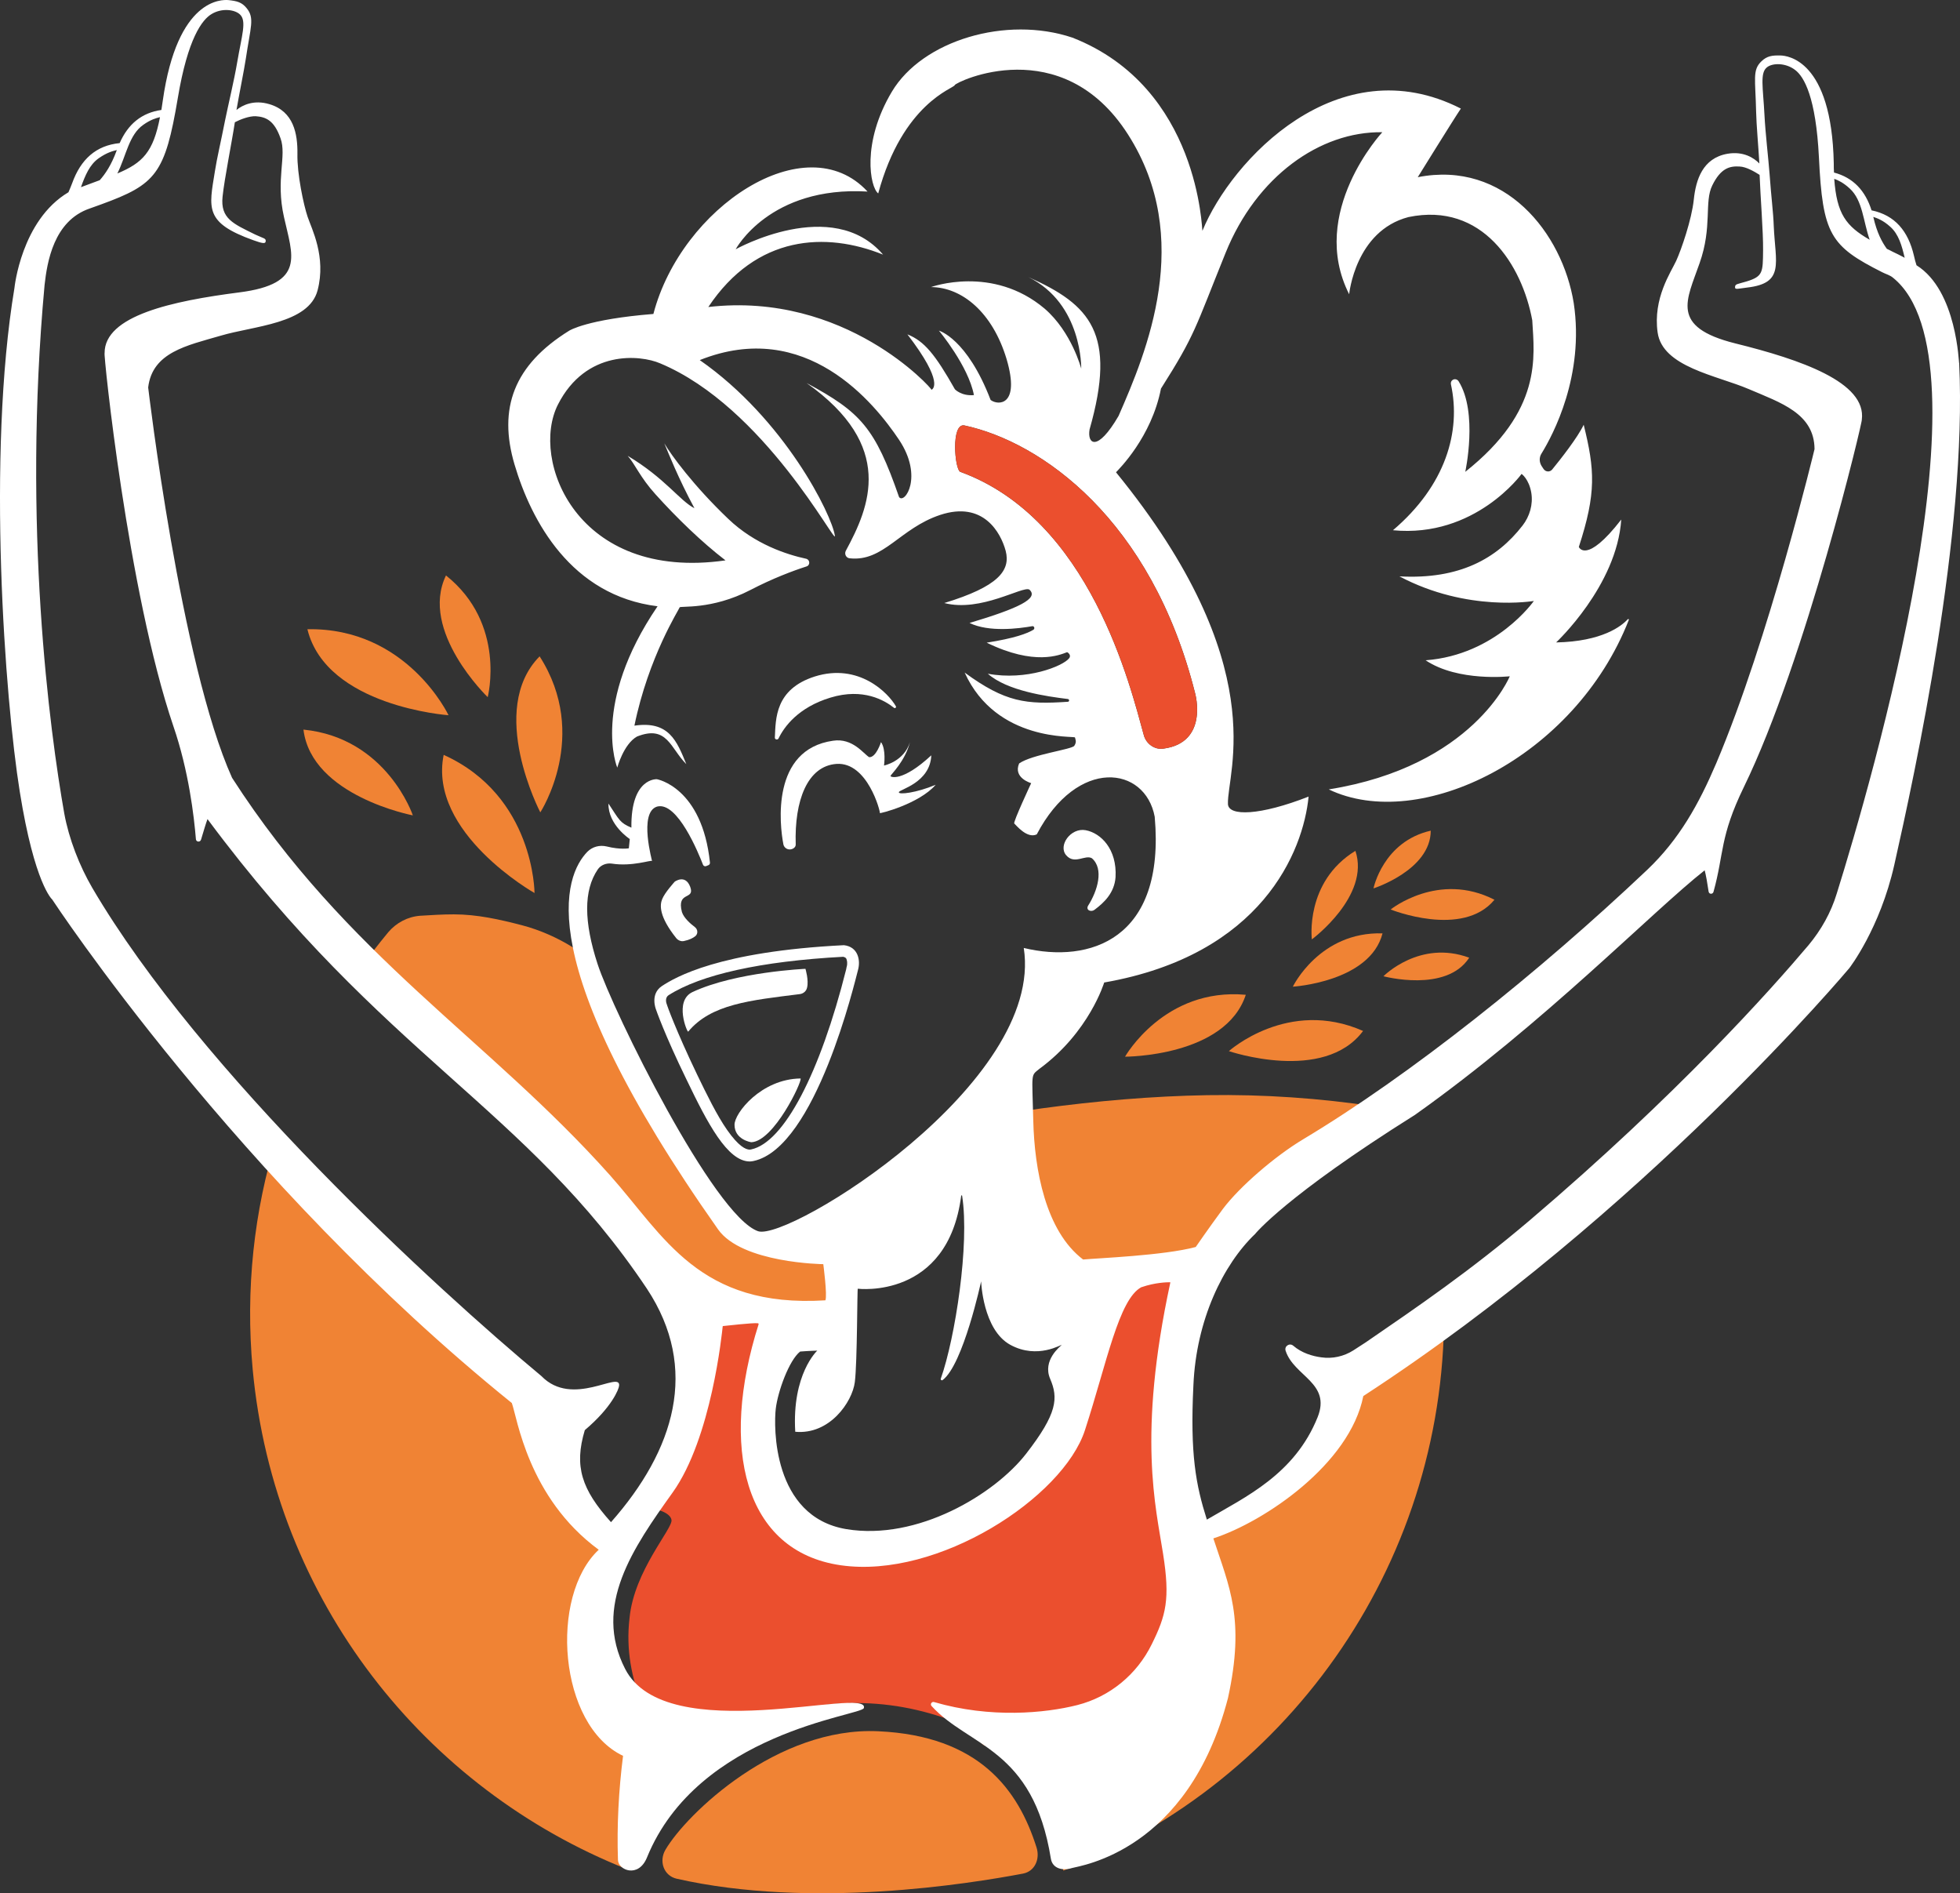 <?xml version="1.0" encoding="UTF-8" standalone="no"?>
<!-- Generator: Adobe Illustrator 27.2.0, SVG Export Plug-In . SVG Version: 6.00 Build 0)  -->

<svg
   version="1.1"
   x="0px"
   y="0px"
   viewBox="0 0 845.699 816.723"
   xml:space="preserve"
   id="svg951"
   sodipodi:docname="promptka-logo.svg"
   width="845.699"
   height="816.723"
   inkscape:version="1.1.2 (b8e25be8, 2022-02-05)"
   xmlns:inkscape="http://www.inkscape.org/namespaces/inkscape"
   xmlns:sodipodi="http://sodipodi.sourceforge.net/DTD/sodipodi-0.dtd"
   xmlns="http://www.w3.org/2000/svg"
   xmlns:svg="http://www.w3.org/2000/svg"><rect x="0" y="0" width="845.699" height="816.723" fill="#333333" stroke="none"/><defs
   id="defs955">
	
</defs><sodipodi:namedview
   id="namedview953"
   pagecolor="#ffffff"
   bordercolor="#666666"
   borderopacity="1.0"
   inkscape:pageshadow="2"
   inkscape:pageopacity="0.0"
   inkscape:pagecheckerboard="0"
   showgrid="false"
   inkscape:zoom="0.68267125"
   inkscape:cx="481.19794"
   inkscape:cy="470.9441"
   inkscape:window-width="1312"
   inkscape:window-height="905"
   inkscape:window-x="3017"
   inkscape:window-y="156"
   inkscape:window-maximized="0"
   inkscape:current-layer="svg951" />
<style
   type="text/css"
   id="style824">
	.st0{fill:#757575;}
	.st1{fill:#F08334;}
	.st2{fill:#D4D4D4;}
	.st3{fill:#EB4F2E;}
	.st4{fill:#1B65A9;}
	.st5{display:none;}
	.st6{display:inline;}
</style>



<g
   id="BG"
   transform="translate(-183.666,-168.864)">
	<g
   id="g852">
		<g
   id="g850">
			<path
   class="st1"
   d="m 669.1,624.7 c 0,0 16.9,-29.9 52.1,-26.7 -8.8,26.8 -52.1,26.7 -52.1,26.7 z"
   id="path826" />
			<path
   class="st1"
   d="m 713.9,622.3 c 0,0 25.6,-23 57.9,-8.7 -16.9,22.7 -57.9,8.7 -57.9,8.7 z"
   id="path828" />
			<path
   class="st1"
   d="m 414.3,554.1 c 0,0 0,-41.9 -39.2,-59.6 -6.8,33.6 39.2,59.6 39.2,59.6 z"
   id="path830" />
			<path
   class="st1"
   d="m 377.2,477.4 c 0,0 -17.9,-37.9 -60.9,-37.1 8.2,33.4 60.9,37.1 60.9,37.1 z"
   id="path832" />
			<path
   class="st1"
   d="m 361.8,520.6 c 0,0 -11.2,-33.4 -47.2,-37 3.5,28.7 47.2,37 47.2,37 z"
   id="path834" />
			<path
   class="st1"
   d="m 416.8,519.3 c 0,0 21.6,-33.1 -0.3,-67.3 -22.8,23.1 0.3,67.3 0.3,67.3 z"
   id="path836" />
			<path
   class="st1"
   d="m 394.1,469.6 c 0,0 8.2,-31.6 -18,-52.5 -11.6,24 18,52.5 18,52.5 z"
   id="path838" />
			<path
   class="st1"
   d="m 741.5,594.5 c 0,0 11.5,-23.8 38.7,-23 -5.4,21 -38.7,23 -38.7,23 z"
   id="path840" />
			<path
   class="st1"
   d="m 783.7,561.2 c 0,0 20.6,-16.6 44.8,-4.2 -13.8,16.7 -44.8,4.2 -44.8,4.2 z"
   id="path842" />
			<path
   class="st1"
   d="m 780.6,590 c 0,0 15.6,-15.9 37,-8 -9.9,15.3 -37,8 -37,8 z"
   id="path844" />
			<path
   class="st1"
   d="m 749.7,574.1 c 0,0 -3.1,-24.8 18.8,-38.2 6.5,19.5 -18.8,38.2 -18.8,38.2 z"
   id="path846" />
			<path
   class="st1"
   d="m 776.3,552.1 c 0,0 4.1,-20.2 24.7,-24.9 0,17 -24.7,24.9 -24.7,24.9 z"
   id="path848" />
		</g>
	</g>
	<g
   id="g866">
		<g
   id="g864">
			<g
   id="g858">
				<g
   id="g856">
					<path
   class="st1"
   d="m 801.3,735.4 c -11.7,9 -27.7,11.2 -38.8,21 1.7,12.8 -0.2,26.7 -5.1,37.9 -3.9,9 -10.5,16.1 -19.7,19.6 -3.9,1.5 -8,2.6 -11.7,4.6 -5.1,2.7 -9.9,5.8 -15.2,8.3 -6.6,3.1 -15.7,-1.3 -17.9,-8.1 -4.5,-13.6 -5.6,-28 -3.7,-42.2 1.6,-12.1 6.8,-23.5 11,-35 8.7,-24 18.5,-47.7 38.4,-64.6 2.7,-2.3 6.2,-3 9.5,-2.5 1.1,-2.4 2.4,-4.7 4,-6.7 3.9,-4.9 10.2,-6.4 15.4,-9.4 5.6,-3.3 10.9,-7.2 16,-11.1 -2.1,-0.3 -4.2,-0.7 -6.3,-1 -24.1,-3.6 -48.3,-5.3 -72.6,-4.9 -23.8,0.4 -47.9,2.5 -71.5,5.7 -5.9,0.8 -11.6,1.8 -17.2,3.1 -0.9,1.1 -1.7,2.3 -2.6,3.5 -2.7,3.8 -7,5.7 -11.5,6 -2.6,2.6 -5,5.4 -7.2,8.7 -2.1,3.2 -5.5,5.1 -9.2,5.8 -3.4,3.2 -6.9,6.3 -10.4,9.3 -12.7,10.9 -27.5,18.6 -43.7,16.4 -1.2,0.6 -2.5,1.3 -3.7,1.9 -7.8,3.9 -16.2,5.9 -24.6,2.2 -7.7,-3.4 -11.8,-11.3 -12.8,-19.3 -0.5,-0.3 -0.9,-0.6 -1.3,-1 -7.8,-6.7 -12.2,-15.3 -16.7,-24.4 -0.5,-1 -1,-2 -1.5,-3 0,0 0,0 0,0 0,-0.1 -0.2,-0.3 -0.5,-0.8 -1.3,-2.2 -2.7,-4.3 -4,-6.4 -2.6,-4.1 -5.3,-8.1 -7.8,-12.2 -10.1,-16.9 -19.2,-36.6 -22.8,-56.2 -1.7,-1 -3.4,-2.1 -5,-3.2 -6.2,-3.9 -14,-7.4 -21.7,-9.4 -9.6,-2.5 -19.4,-4.7 -29.4,-4.7 -4.8,0 -9.7,0.3 -14.5,0.6 -5.4,0.4 -10.3,3 -13.8,7.1 -4.3,5.2 -8.4,10.5 -12.3,16 1.1,0.5 2.2,1.2 3.3,2 4.4,3.3 7.7,7.8 10.9,12.3 2.9,4.1 6.2,7.8 9.9,11.3 9.5,9 19.1,18.5 29.6,26.5 10.7,8 20.7,15 29.4,25.3 8.3,9.7 16.3,19.8 24.4,29.7 7.9,9.7 16,19.5 22.3,30.3 3.5,6.1 6.8,12.2 8.6,19 1.8,7 2.6,14.1 3.8,21.1 2.1,12.5 3.6,23.5 -2.1,35.4 -4.6,9.6 -11.4,18.4 -18.2,26.6 -7.4,9 -26.2,8.2 -29.3,-4.9 -3.5,-15.1 -4.5,-30.3 -5.7,-45.6 -1.1,-1.2 -2,-2.5 -2.9,-3.9 0,0 0,0 0,0 -2,0.7 -4.3,0.3 -6,-1.1 l -0.8,-0.7 c -0.3,-0.3 -0.6,-0.6 -0.9,-0.9 -1.5,0.3 -3.2,-0.1 -4.9,-1.6 -9.5,-8.3 -18.6,-17.4 -26.1,-27.7 -1.7,-1.8 -3.4,-3.6 -5.1,-5.4 -3,-3.3 -5.7,-6.7 -8.3,-10.1 -0.3,-0.4 -0.7,-0.8 -1,-1.1 -5.8,-4.8 -11.4,-9.7 -16.8,-14.9 -1.9,0.3 -4,-0.5 -5.4,-2.7 -2.3,-3.5 -4.7,-6.9 -7.2,-10.3 -0.1,-0.1 -0.2,-0.2 -0.3,-0.3 -2,-2 -3.9,-4 -5.8,-6 -1.6,-0.1 -3.2,-0.8 -4.5,-2.4 -7.9,-9.6 -17,-18 -26.2,-26.5 -0.2,-0.2 -0.4,-0.4 -0.6,-0.6 -9.7,31.4 -13.5,65.1 -10.3,99.8 9.3,99.8 74.3,181 161.5,215.6 1,-1.5 2.2,-2.7 3.6,-3.8 -0.1,-5.4 0.5,-10.8 3,-15.7 1.6,-3.1 3.8,-5.2 6.3,-6.3 2,-5.6 4.3,-10.9 8.4,-15.6 1.7,-1.9 3.8,-3.3 6,-4.1 2.2,-3.8 5,-7.2 8.4,-10.5 3.7,-3.4 8.9,-3.4 13.3,-1.5 1.6,-1.8 3.4,-3.3 5.4,-4.6 3.7,-2.3 7.7,-2.9 11.3,-2.1 0.2,-0.3 0.4,-0.5 0.6,-0.8 4,-5 11.5,-6.3 17.1,-3.5 1.3,-3.2 3.8,-5.9 7.7,-7.5 9.3,-3.8 20.8,-2.1 30.1,0.6 9.9,2.9 19.4,7.3 25,16 1.1,0.7 2.2,1.5 3.3,2.3 1.5,1.1 3.1,2.4 4.7,3.8 0.5,-0.3 1.1,-0.5 1.7,-0.8 7.3,-2.7 15,1.2 17.9,8.1 5.6,13 8.9,27.7 12.6,40 0.6,2.1 1.3,4.3 1.9,6.6 99,-38.4 166.5,-135.6 164.2,-245.4 -1.6,2 -3.5,3.6 -5.4,5 z M 477.5,830 c -6.9,9 -11.9,20 -15.2,30.8 -3.1,10.2 -5.5,22.3 -0.7,32.4 4.1,8.6 -9.7,13.7 -13.8,5.2 -6,-12.3 -3.8,-27.5 0,-40.2 3.9,-13.4 9.8,-26.5 18.3,-37.7 5.8,-7.5 17.2,1.9 11.4,9.5 z m 164.1,-61.3 c 0,0.1 -0.1,0.3 -0.1,0.4 0.5,6 -0.2,11.9 -3.5,17.6 -5.2,9.1 -15,16.1 -22.5,23.2 -7.5,7.1 -16,12.7 -26,15.6 -5.2,1.5 -10.3,3.3 -15.5,5 -2.3,1.1 -4.7,2 -7.3,2.7 -1.8,0.5 -3.6,0.8 -5.3,1 -2,0.5 -4,0.9 -6,1.2 -0.6,0.1 -1.3,0.1 -1.9,0.1 -0.2,0.1 -0.4,0.2 -0.7,0.3 -14.7,5.1 -31.2,-8.1 -37.3,-20.7 -5.4,-11.1 -4.4,-24.6 -2.4,-36.5 2,-12 6,-24.5 16,-32.2 6.3,-4.9 13.3,-2.9 17.8,2 0.3,-11.3 -0.6,-22.6 2,-33.7 2.1,-8.9 11.7,-14 19.7,-10.1 0.7,-2 1.6,-4 2.7,-6 1.7,-3.1 3.9,-5.2 6.4,-6.4 0.4,-1.4 0.8,-2.8 1.3,-4.2 1.9,-5 6.2,-7.5 10.9,-7.8 6.8,-4 16.8,-0.7 20.5,7 7.4,15.3 7.1,32.5 9.8,48.9 2,1 3.7,2.6 5,4.4 6.9,-3.5 16,-2.2 18.8,7 2.5,8.2 1.4,15.5 -2.4,21.2 z"
   id="path854" />
				</g>
			</g>
			<g
   id="g862">
				<path
   class="st1"
   d="m 475.6,979.3 c -5.6,-1.3 -7.7,-7.6 -4.8,-12.5 9.1,-15.5 48.3,-53.2 91.9,-51.1 43.4,2 60.3,25.1 68.2,50.1 1.6,5 -0.7,10.3 -5.8,11.3 -23.3,4.4 -91.3,15.4 -149.5,2.2 z"
   id="path860" />
			</g>
		</g>
	</g>
</g><g
   id="Bra_00000006687803802511535440000004701568448345433503_"
   transform="translate(-183.666,-168.864)">
	<path
   class="st3"
   d="m 673.8,715.8 c 0,0 -13.2,12.6 -17.3,26.8 -4.1,14.2 -13.3,48.8 -24.1,61.8 -10.8,13 -47.8,32.7 -76.7,35.2 -28.9,2.5 -45.6,-24.4 -49,-43.2 -3.4,-18.9 9.4,-59.7 9.4,-59.7 l -25.9,-2.8 c 0,0 0.4,1.8 -0.9,18.5 -1.4,16.6 -22.5,66.9 -23.6,67.3 0.7,0.1 7.1,1.5 7.7,4.8 0.7,3.7 -16.1,21.8 -18.1,42.3 -3.3,28.1 10.8,47.8 19.2,67 17.9,-15.6 40.7,-26.3 63.8,-29.3 32.1,-4.2 62.3,5.5 88.3,23.7 0.3,0.2 0.6,0.4 0.8,0.6 -3.7,-7.7 -12.8,-14.6 -16.2,-16.5 5.4,1 26.7,2 41.7,-0.1 17.3,-2.5 41.8,-24.6 45.4,-38.2 3.7,-13.6 -6.5,-46.6 -12.8,-75.9 -6.3,-29.3 12.5,-82 12.4,-82.8 -0.1,-0.6 -24.1,0.5 -24.1,0.5 z"
   id="path869" />
</g><g
   id="g874"
   transform="translate(-183.666,-168.864)">
		<path
   class="st4"
   d="m 1010.6,283.3 c -0.4,-1.3 -0.8,-2.6 -1.1,-4.1 -2.5,-10.7 -8.2,-17.5 -18.3,-19.6 -2.7,-8.5 -7.9,-14.1 -16.2,-16.3 -0.1,-1.3 -0.1,-2.6 -0.1,-4 -0.9,-44.8 -20.2,-46.4 -22.9,-46.5 -3.7,-0.1 -5.9,0.2 -8.3,2.5 -4,3.8 -2.6,7.6 -2.3,21.9 0.1,5.3 1,15.2 1.4,22.2 -2.3,-2.4 -6.9,-5.4 -13.8,-4.2 -10.7,1.9 -13.6,11.2 -14.5,19.8 -0.9,8.6 -5.4,21.6 -7.6,26.4 -2.2,4.8 -10.1,16.1 -8,30.9 2.1,14.9 25.5,18.5 39.3,24.4 13.8,5.9 28.3,10.5 28.4,25.9 v 0 0 c 0,0 -19.6,81.7 -42.4,135.5 -7.5,17.6 -16,32.9 -29.8,46 -46.8,44.3 -102.3,88.6 -148.4,116.2 -12.2,7.3 -27.5,20.5 -34.7,30.1 -6.2,8.4 -11.7,16.4 -11.7,16.4 -13.8,3.7 -42.3,4.8 -48.6,5.4 -16.2,-12.3 -21,-38.8 -21.5,-60 -0.5,-21.1 -1.2,-19.1 2.7,-22.3 21.5,-15.8 27.9,-37.2 27.9,-37.2 68,-11.9 85.9,-56.6 88.2,-80.2 -20.9,8.2 -34.6,8.6 -34.8,3.2 C 713,502 733.2,456 665.2,372.6 c 1.2,-1.3 15.3,-15.1 19.4,-36.1 14.9,-23.5 14.6,-25.7 27.9,-58.6 13.3,-32.9 40.7,-52.4 67.6,-52 0,0 -32.2,34.6 -14.3,69.9 0,0 2.6,-27.3 25.6,-33.3 31.9,-6.6 49,20.7 53.4,44.5 0.9,15.8 4.5,38.9 -28.9,65.4 0,0 5.6,-25.6 -2.9,-39.1 -0.6,-0.9 -1.8,-1.1 -2.6,-0.5 -0.6,0.4 -0.8,1.1 -0.7,1.8 4.5,20.4 -2.3,43.7 -25,63 35.5,3.4 55.5,-24.3 55.5,-24.3 0,0 3.2,2.2 4.2,8.2 0.8,5 -0.7,10.1 -3.8,14.1 -11.1,14.3 -27.3,23.3 -53.1,21.9 29.4,15.6 58,10.6 58,10.6 0,0 -16.2,23.3 -46.7,25.6 14,9.4 36.3,6.9 36.3,6.9 0,0 -15.7,38.8 -78.1,48.8 39.2,18.8 106.2,-13.6 129.5,-73.2 0.1,-0.2 -0.3,-0.4 -0.5,-0.2 -2.6,2.9 -11,9.6 -30.9,10 0,0 26.2,-24.4 28.1,-53 -15.2,19.6 -18.3,11.8 -18.3,11.8 7.6,-23.3 6.9,-33.3 2.1,-52.7 -2.6,5.5 -10,14.9 -13.6,19.3 -1,1.2 -2.8,1.1 -3.7,-0.2 l -0.8,-1.2 c -1.1,-1.7 -1.2,-3.8 -0.1,-5.5 5,-8.1 18.6,-33.7 13.9,-64.9 -4.9,-30.3 -29.8,-61.7 -67.3,-54.3 0,0 15.8,-25.5 18.6,-29.6 -53,-27 -99,22.2 -111.5,52.7 -0.3,0.5 -1,-61.7 -56.1,-83.3 -28.6,-9.6 -64.7,1.2 -77.9,23.3 -13.2,22.1 -9.4,41.3 -5.9,43.9 10.6,-39.1 32.7,-45.3 33,-46.7 0.4,-1.4 46.2,-23.5 74.8,21.3 28.6,44.8 8,93.8 -4.1,121.4 -9.2,15.8 -13.6,12.1 -12.5,5.8 11.8,-41.3 0.4,-53.8 -26.4,-65.7 23.4,11.5 22.8,39.5 22.8,39.5 0,0 -4.1,-15.8 -15.8,-25.9 -22.5,-19 -49,-9.3 -49,-9.3 13.3,0.1 26.5,10.8 32.6,31.1 6,20.4 -3.8,20 -6.9,17.6 -10.2,-26.6 -22.3,-29.9 -22.3,-29.9 0,0 12.7,15.2 15.1,27.8 -5.4,0.5 -8.2,-2.5 -8.2,-2.5 -8.5,-15 -13.2,-20.8 -20.5,-23.7 16.2,21.1 10.8,23.7 10.4,23.9 0.3,-0.4 -37.1,-42.5 -96.3,-35.7 20.8,-31.2 50.8,-32.5 75.4,-22.6 -21.9,-25.6 -63.6,-2.3 -63.6,-2.3 0,0 14.6,-27.4 56.9,-24.9 -26.7,-28.9 -80.4,6.8 -92.4,52.8 -28.7,2.3 -36.3,7.2 -36.3,7.2 -23.9,14.8 -30.8,33.5 -23.6,57.8 7.2,24.3 24.4,56.5 61.7,61.1 C 438.6,472.7 450,500 450,500 c 0,0 2.7,-10.1 8.5,-13.4 13.1,-5.2 14.4,5.1 21.3,11.9 -4.1,-10 -7.5,-18.8 -22.4,-16.6 6.1,-29.8 19.4,-50.3 19.5,-51 0.1,-0.8 13.7,1.2 30.5,-7.5 9.6,-5 18.4,-8.3 24.3,-10.2 1.6,-0.5 1.5,-2.9 -0.2,-3.3 -8.3,-1.8 -22.1,-6.2 -33.6,-17.2 -14.9,-14.2 -24.7,-27.6 -27.6,-32.6 1.8,4.3 6,15 13,28 -6.2,-3.1 -12.7,-13 -28.8,-22.6 3.2,3.6 5.3,9.2 12,16.6 9.1,10.1 19.9,20.6 30.2,28.5 -64.3,9.2 -84.4,-43.4 -72.3,-67.2 12.1,-23.8 35.5,-21.5 44.1,-17.8 45,18.8 76.1,79.2 75.4,74.4 -1.3,-9.1 -21.7,-50.3 -58.3,-75.8 45.8,-18.3 75.4,18.6 86,34.4 10.6,15.9 2.4,27.9 0,24.7 -10.4,-29.9 -16.5,-36.6 -39.9,-49.2 38.4,27.2 27.2,53.4 16.9,72.4 -0.7,1.4 0.2,3.1 1.7,3.2 14.6,1.6 21.6,-12.9 39,-18.7 18.7,-6.2 26.2,7.7 28.3,15.5 2.2,8.5 -3.2,15.4 -26.5,22.5 15.8,4.1 33.9,-7.5 36.7,-5.8 4.3,3.8 -4.7,8.1 -25.8,14.4 8.4,4.1 21.4,2.4 27,1.4 0.9,-0.2 1.3,1 0.6,1.5 -2.6,1.6 -8.1,3.7 -20.2,5.6 20.7,10.1 31.5,5.3 34.7,4.1 0.1,0 2,1.1 0.9,2.6 -2.6,3.4 -18.4,9.8 -35.1,6.7 8.3,7.4 25.5,9.8 34.5,10.9 0.8,0.1 0.7,1.2 0,1.2 -17.9,1.2 -26.9,0.3 -44.5,-12.6 13.7,30.2 47.6,27.2 47.6,28 0.1,0.7 0.9,1.8 -0.3,3.6 -1.2,1.6 -18.2,3.7 -23.8,7.6 -2.7,6.3 5.2,8.5 5.2,8.5 0,0 -7.9,16.9 -7.3,17.4 0.7,0.6 5.5,6.7 9.7,4.7 17.6,-33.5 46.8,-29.5 50.9,-7.6 4.7,53.1 -28.2,63.4 -56.5,56.6 9.1,58.3 -101.3,126.5 -114.6,122.2 -19.1,-6.5 -62.7,-95 -69.3,-115.3 -5.9,-18.1 -6.1,-31.7 0.1,-40.8 1.3,-1.9 3.7,-2.8 6,-2.5 8.9,1.4 17.1,-1.7 17.4,-1.1 0.3,0.7 -6,-21 2.2,-23.5 8.8,-2.3 17.9,20.2 19.8,25.1 0.2,0.5 0.8,0.8 1.3,0.6 l 1,-0.4 c 0.5,-0.2 0.7,-0.6 0.7,-1.1 -3.4,-32.6 -22.9,-36 -22.9,-36 0,0 -11.3,-0.8 -11,20.9 -5,-2.1 -5.2,-3.3 -9.9,-10.4 -0.2,9.2 9.2,15.3 9.2,15.3 l -0.4,4 c 0,0 -3.6,0.7 -9.6,-0.8 -3,-0.7 -6.1,0.1 -8.3,2.3 -9.8,10.1 -25.5,46.7 56.4,162.9 10.3,14.6 45.4,15 45.4,15 0,0 1.8,13.6 0.9,15.6 C 485.2,733.2 470.2,702.1 447,676 394.3,616.9 333.4,581.5 283.8,504.4 261.6,455.2 247.6,336 247.6,336 c 1.8,-15.2 16.8,-18.1 31.2,-22.3 14.4,-4.3 38.1,-5.1 41.9,-19.6 3.8,-14.5 -2.6,-26.6 -4.3,-31.7 -1.7,-5 -4.6,-18.5 -4.4,-27.2 0.1,-8.6 -1.6,-18.3 -12.1,-21.4 -6.7,-2 -11.6,0.4 -14.2,2.5 1.2,-7 3.2,-16.7 4,-21.9 2.1,-14.1 3.9,-17.7 0.4,-22 -2.1,-2.6 -4.2,-3.1 -7.9,-3.5 -2.7,-0.2 -22,-1 -28.3,43.4 -0.2,1.4 -0.4,2.7 -0.6,4 -8.5,1.2 -14.4,6.1 -18,14.3 -10.2,1 -16.8,7 -20.5,17.3 -0.5,1.4 -1.1,2.7 -1.6,3.9 -20.4,12.1 -23.3,41.3 -23.3,41.3 -12,72 -4.1,177.5 2.3,217.3 6.4,40 14,46.5 14,46.5 0,0 79.7,121.5 198.3,217.2 2.3,6.1 6.9,40.8 37.5,63.3 -21.4,20 -17.4,75.7 10.5,88.9 -1.9,15 -2.7,30.1 -2.2,44.9 0.1,4.4 8.8,8 12.5,-1 22,-54.1 92.6,-61.2 93.6,-64.5 2.8,-9.8 -85.3,17.7 -103,-16.9 -14,-27.2 3.4,-52.2 20.5,-76.1 16.8,-23.5 21.3,-69 21.6,-71.7 0.1,-0.1 0.1,-0.1 0.1,-0.1 1.3,-0.1 13,-1.5 15.1,-1.2 0.2,0 0.3,0.2 0.3,0.4 -16.9,53.1 -6.4,98 35.5,104 42,6 95.9,-29.3 105.3,-58.3 9.4,-28.9 14.6,-56.6 24.4,-61.7 0,0 0,0 0.1,0 5.8,-2 10.9,-2.1 12.1,-2.1 0.2,0 0.3,0.1 0.2,0.3 -14.2,65.9 -6.2,96.8 -3.1,116.8 3.1,19.6 1.3,26.6 -4.9,39.1 -6.4,13 -18,22.6 -32.1,26.2 -13.8,3.5 -37.5,5.8 -61.8,-1.3 -1,-0.3 -1.8,0.9 -1.1,1.7 16.1,17.7 43.8,18 51.5,65.9 0.7,4.2 5,5.3 9.1,4 3.4,-1 50.1,-7.1 67.3,-73.3 7.5,-34.2 0.5,-48.1 -6.3,-68.9 22.1,-7.2 58.9,-32.1 64.7,-61.4 121.1,-78.8 209.7,-184.6 209.7,-184.6 0,0 13.2,-17 19.4,-44.5 8.9,-39.5 31.5,-143.5 28,-216.5 -0.2,0.6 -0.8,-31.2 -18.4,-42.2 z M 677.2,486 c -5.8,-21 -23.1,-93.2 -79.2,-113.6 -2.4,-0.9 -4.1,-21.2 1.8,-20 33.1,7.1 80.6,40.4 99.5,115.4 0.2,0.7 5.8,21.4 -13.6,24 -3.9,0.6 -7.5,-2.1 -8.5,-5.8 z M 245.5,222.7 c 3.1,-2.2 5.5,-2.9 7.2,-3.3 -2.9,15 -7.4,19.7 -18.4,24.3 3.8,-7.6 5,-16.7 11.2,-21 z m -19.2,14.4 c 3.6,-2.5 6.1,-3.1 7.8,-3.5 0,0.1 -0.1,0.1 -0.1,0.2 -2.3,6.3 -4.9,10.1 -7.3,12.8 -0.9,0.3 -1.8,0.7 -2.7,1 -1.6,0.6 -3.3,1.2 -5.1,1.9 -0.1,0 -0.2,0.1 -0.3,0.1 1.8,-5 3.7,-9.7 7.7,-12.5 z m 221,588.4 c -12.7,-14.1 -16,-24.1 -11.3,-39.7 11.7,-9.9 14.7,-17.7 14.8,-19.2 0.6,-6.6 -20.1,9.7 -33.5,-4.1 C 372,724.8 270.2,631.6 223.5,551.9 c -5.6,-9.6 -10.1,-21.2 -12.1,-32.1 -6.3,-35.7 -18.1,-123.7 -8.5,-228 1.1,-9.8 3.9,-27.7 19.5,-33 1.7,-0.6 3.4,-1.2 5,-1.8 23.6,-8.6 27.5,-13.2 33,-45.9 4.3,-25.7 10.5,-33.8 14.6,-36.2 4.5,-2.7 10,-1.9 12.2,0.2 3,2.8 0.8,9 -1.2,20.7 -1.3,7.7 -3.9,18.5 -5.2,24.9 -1.9,9.7 -3.5,16.2 -4.4,22 -2.6,16.1 -4.6,22.2 16.6,29.8 3.9,1.4 5.2,1.6 5.3,0.5 0.2,-1.4 -0.8,-1.2 -4.6,-3 -9.3,-4.6 -15,-6.8 -14,-16.3 0.8,-7.7 4,-23.5 5.3,-32.1 2.3,-1.2 6.1,-2.7 9,-2.6 4.4,0.3 8,1.8 10.7,9.5 2.8,7.6 -2.2,17.7 1.5,34 3.6,16.4 9.7,28.8 -19.3,32.5 -28.8,3.7 -58.2,10 -58.1,26.2 -0.6,-0.4 10,103.1 29.7,161 6.6,19.2 8.9,38.9 9.7,48.7 0.1,1.2 1.8,1.4 2.2,0.2 1,-3.3 2.1,-7.1 2.8,-8.9 76.1,102.5 137.3,124.4 189.6,202.6 22.8,34.5 11.9,69.7 -15.5,100.7 z m 189.5,-61.8 c 3.5,8.2 3.2,14.8 -10.4,32.3 -13.6,17.5 -46.9,37.6 -77.6,32.5 -32,-5.4 -31.3,-44.6 -30.4,-52 0.9,-7.4 5.7,-20.8 10.5,-24.6 3.7,-0.3 7.4,-0.4 7.4,-0.4 0,0 -11,10.1 -9.5,35 14.8,1.4 24.6,-12.8 25.7,-21.4 1.1,-8.6 1,-41.2 1.3,-40.3 0,0 38.8,4.8 44.6,-40.1 0,-0.2 0.4,-0.3 0.4,0 3.3,20.9 -3,61.4 -9.2,78.9 -0.2,0.5 0.4,0.9 0.8,0.6 8.9,-6.7 16.6,-42.6 16.6,-42.6 0,0 0.7,20.9 12.6,27.4 11.9,6.5 22.4,-0.5 22.1,0.1 -0.4,0.5 -8.4,6.5 -4.9,14.6 z m 362.5,-497 c 3.6,3.2 5,8.2 6.2,13.4 -0.1,-0.1 -0.2,-0.1 -0.3,-0.2 -1.7,-0.9 -3.3,-1.7 -4.8,-2.4 -0.9,-0.5 -1.8,-0.9 -2.6,-1.3 -2.1,-2.9 -4.3,-7 -5.8,-13.6 0,-0.1 0,-0.2 -0.1,-0.2 1.7,0.6 4.2,1.4 7.4,4.3 z M 975.1,246 c 1.6,0.6 3.9,1.6 6.7,4.2 5.6,5.1 5.8,14.2 8.6,22.1 -10.2,-5.9 -14.2,-11.1 -15.3,-26.3 z m 1.1,308.3 c -2.5,8.2 -6.7,15.7 -12.2,22.3 -16.4,19.4 -56.6,64.5 -120.3,118.7 -25.8,21.9 -48.7,37.5 -70.7,52.6 -1.5,1 -3.5,2.3 -5.4,3.5 -4.1,2.6 -9,3.7 -13.8,3 -3.9,-0.5 -8.5,-1.9 -12.1,-5 -1.6,-1.4 -4,0.2 -3.3,2.2 3.6,11 19.7,13.8 13.8,28.6 -9.9,24.6 -30.9,34.3 -47.8,44.2 -4.7,-14.8 -7.3,-28.1 -5.8,-58 1.2,-28.1 12.8,-52 26.6,-65.2 0,0 12.9,-16.2 69,-51.4 55.7,-39.5 102.5,-87.8 125,-105.5 0.5,1.8 1.2,5.7 1.7,9.2 0.2,1.2 1.8,1.2 2.1,0.1 4.6,-16.5 2.6,-23.6 13.1,-45.2 26.8,-55 51.5,-158.8 50.9,-158.5 v 0 C 989.1,333.8 960.7,324 932.4,317 904,309.9 911.5,298.3 917,282.4 c 5.6,-15.8 1.9,-26.4 5.5,-33.6 3.6,-7.3 7.4,-8.4 11.8,-8.1 2.8,0.1 6.4,2.2 8.6,3.6 0.3,8.7 1.6,24.7 1.5,32.5 -0.1,9.6 0,11.3 -7.2,13.5 -4,1.2 -4.9,1 -4.9,2.5 0,1.1 1.2,0.6 5.3,0.1 16.2,-1.9 12.1,-10.4 11.4,-26.6 -0.2,-5.9 -1.1,-12.5 -1.8,-22.4 -0.5,-6.6 -1.8,-17.5 -2.2,-25.4 -0.6,-11.9 -2.1,-18.3 1.2,-20.7 2.4,-1.8 8,-1.9 12.1,1.3 3.8,2.9 8.9,11.7 10.2,37.7 1.6,33.2 4.9,38.2 27.3,49.5 1.5,0.8 3.3,1.2 4.7,2.4 43.7,35.3 -9.1,216.9 -24.3,265.6 z"
   id="path872"
   style="fill:#ffffff" />
	</g><g
   id="Face"
   transform="translate(-183.666,-168.864)">
	<g
   id="g897">
		<g
   id="g891">
			<g
   id="g885">
				<g
   id="g879">
					<path
   class="st4"
   d="m 547.5,581.6 c 0.8,0.2 1.1,0.5 1.2,0.6 0.5,0.8 0.7,2.3 0.3,3.7 -0.1,0.2 -0.1,0.5 -0.2,1 -11.3,45 -26.9,74.8 -41,77.8 -0.2,0 -0.4,0.1 -0.6,0.1 -1.8,0 -4.9,-1.5 -9.8,-8.5 -4.4,-6.3 -8.8,-15.3 -13,-24 -9.2,-19.2 -12.9,-29.7 -12.9,-29.8 v -0.1 l -0.1,-0.2 c -0.3,-0.7 -0.9,-2.9 0.7,-4 13.9,-8.9 39.9,-14.7 75.4,-16.6 m 0.3,-5 c -54.1,2.7 -72.8,13.9 -78.5,17.6 -5.3,3.5 -2.6,10.1 -2.6,10.1 0,0 3.6,10.6 13.2,30.3 9,18.7 17.6,35.3 27.3,35.3 0.5,0 1.1,-0.1 1.6,-0.2 26.9,-5.8 43.8,-77.7 45.1,-82.5 1.1,-4 0.1,-9.9 -6.1,-10.6 z"
   id="path877"
   style="fill:#ffffff" />
				</g>
				<path
   class="st4"
   d="m 480.6,613.9 c -0.4,0.4 -6.2,-13.3 1.9,-17.1 18.7,-8.7 48.7,-10 48.7,-10 0,0 1.5,4.9 0.7,8.1 -0.3,1.5 -1.6,2.6 -3.1,2.8 -21.5,2.7 -38.3,4.3 -48.2,16.2 z"
   id="path881"
   style="fill:#ffffff" />
				<path
   class="st4"
   d="m 507.9,661.6 c -0.4,0 -7.3,-1.2 -7.3,-7.5 -0.1,-5 11.5,-19.8 28.5,-20 0.7,1.4 -11.5,27 -21.2,27.5 z"
   id="path883"
   style="fill:#ffffff" />
			</g>
			<path
   class="st4"
   d="m 524.4,535.3 v 0 c 1.3,0 2.7,-0.9 2.6,-2.2 -0.6,-18.8 5,-33.8 17.6,-34.7 13.4,-0.9 19,20.7 18.7,21.2 -0.3,0.4 16.9,-3.9 24.1,-12.2 -8.3,3.5 -16.1,4.4 -15.9,3.2 0.2,-1.2 13.5,-4 14,-15.9 -12.5,11.6 -17.7,9.4 -17.6,8.9 0.1,-0.6 6.3,-6.3 8.4,-14.6 -2.6,8.4 -11.2,10.1 -11.2,10.1 0,0 1,-6.9 -1.3,-10.1 0,0 -2.1,6.7 -5.1,6.5 -2.4,-1.4 -7.1,-8.4 -15.6,-7.1 -26.7,3.8 -23.1,36.1 -21.4,44.8 0.3,1.2 1.4,2.1 2.7,2.1 z"
   id="path887"
   style="fill:#ffffff" />
			<path
   class="st4"
   d="m 519.6,487.4 c 2.4,-5 8.5,-13.4 22.4,-17.6 14.1,-4.3 23.4,1.2 27.4,4.4 0.5,0.4 1.1,-0.2 0.8,-0.7 -3.2,-5.6 -15.9,-18.8 -35,-12.8 -17.2,5.5 -16.8,18.3 -17.2,26.3 -0.1,0.9 1.2,1.2 1.6,0.4 z"
   id="path889"
   style="fill:#ffffff" />
		</g>
		<path
   class="st4"
   d="m 481.5,551.5 c -2.1,-5.7 -6.7,-2.3 -6.7,-2.3 0,0 -4.3,4.7 -5.4,7.5 -1.1,2.6 -1.4,7.5 6,16.8 0.8,1 2.1,1.6 3.4,1.3 2.4,-0.5 3.9,-1.3 4.9,-2.1 1.2,-1 1.1,-2.9 -0.2,-3.9 -2,-1.5 -4.8,-4 -5.6,-6.5 -2.4,-9.2 5.7,-5 3.6,-10.8 z"
   id="path893"
   style="fill:#ffffff" />
		<path
   class="st4"
   d="m 656.1,561.2 c 4,-3 8.4,-7.2 8.9,-13.9 0.7,-12.2 -6.4,-19.1 -12.9,-20.3 -6.4,-1.2 -12,6.6 -8.4,10.8 3.6,4.2 8.2,-0.4 11.1,1.3 5.3,4.6 2.4,14.1 -1.6,20.4 -1.2,1.9 1.2,3.1 2.9,1.7 z"
   id="path895"
   style="fill:#ffffff" />
	</g>
	<path
   class="st3"
   d="m 677.2,486 c -5.8,-21 -23.1,-93.2 -79.2,-113.6 -2.4,-0.9 -4.1,-21.2 1.8,-20 33.1,7.1 80.6,40.4 99.5,115.4 0.2,0.7 5.8,21.4 -13.6,24 -3.9,0.6 -7.5,-2.1 -8.5,-5.8 z"
   id="path899" />
</g>
<g
   id="Text"
   class="st5"
   transform="translate(-183.666,-168.864)">
	<g
   class="st6"
   id="g948">
		<g
   id="g946">
			<path
   class="st1"
   d="m 254.4,829.1 -44,14.5 -4.4,-13.5 44,-14.5 z"
   id="path902" />
			<path
   class="st1"
   d="m 229.6,890.2 -4.6,-10.6 13.7,-19.8 c 1.8,-2.5 4,-5.3 6.8,-8.3 -2.4,1.9 -4.6,3.2 -6.5,4.1 l -20.6,9 -4.6,-10.6 42.5,-18.5 5.4,12.3 -11.2,16.7 c -2.2,3.3 -4.3,6 -6.2,8 3.3,-2.2 6.9,-4.2 10.7,-5.9 l 12.6,-5.5 4.6,10.6 z"
   id="path904" />
			<path
   class="st1"
   d="m 263.2,913.6 5.9,11.6 c -5.2,2.4 -10,2.8 -14.5,1.2 -4.4,-1.6 -8,-4.6 -10.6,-9.1 -3.2,-5.4 -4,-10.9 -2.4,-16.3 1.6,-5.4 5.6,-10 11.9,-13.8 6.3,-3.7 12.2,-5.1 17.9,-4.2 5.7,0.9 10.2,4.2 13.6,9.8 3.1,5.3 4,10.2 2.8,14.8 -1.3,4.6 -4.2,8.5 -8.8,11.7 l -7.4,-11.1 c 2.7,-1.6 4.3,-3.2 4.9,-4.9 0.6,-1.7 0.5,-3.3 -0.3,-4.7 -2.3,-3.9 -7.3,-3.5 -15.1,1.1 -4.3,2.6 -7,4.8 -8,6.7 -1,1.9 -0.9,3.8 0.1,5.6 2.1,3.3 5.3,3.8 10,1.6 z"
   id="path906" />
			<path
   class="st1"
   d="m 289.6,961.9 -8.8,6.7 -21.2,-27.7 36.8,-28.1 21.2,27.7 -8.5,6.5 -12.7,-16.6 -5.3,4.1 10.3,13.4 -8.2,6.2 -10.3,-13.4 -6,4.6 z"
   id="path908" />
			<path
   class="st1"
   d="m 315.3,1003.9 -8.2,-8.1 5.4,-23.5 c 0.7,-3 1.8,-6.4 3.2,-10.3 -1.6,2.6 -3.1,4.7 -4.6,6.2 l -15.8,15.9 -8.2,-8.1 32.6,-32.9 9.6,9.5 -4.3,19.7 c -0.8,3.9 -1.8,7.2 -2.8,9.8 2.3,-3.3 4.9,-6.5 7.8,-9.4 l 9.6,-9.7 8.2,8.1 z"
   id="path910" />
			<path
   class="st1"
   d="m 361.2,994.7 -21.2,28.2 -10.8,-8.1 21.2,-28.2 -7.7,-5.8 6.7,-8.9 26.1,19.6 -6.7,8.9 z"
   id="path912" />
			<path
   class="st1"
   d="m 389.9,1000 -24.1,39.6 -12.1,-7.4 24.1,-39.6 z"
   id="path914" />
			<path
   class="st1"
   d="m 431.5,1020.2 -32.4,36.1 -13.2,-6 5.7,-48.4 13.6,6.3 -3.9,26 c -0.2,1.6 -0.4,3.1 -0.6,4.6 l 20.2,-23.4 z"
   id="path916" />
			<path
   class="st1"
   d="m 456.9,1064.1 -3.1,10.6 -33.4,-9.9 13.1,-44.4 33.4,9.9 -3,10.3 -20.1,-5.9 -1.9,6.4 16.2,4.8 -2.9,9.9 -16.2,-4.8 -2.1,7.3 z"
   id="path918" />
			<path
   class="st1"
   d="m 504.4,1047.2 -4.4,35 -13.4,-1.7 4.4,-35 -9.5,-1.2 1.4,-11 32.4,4.1 -1.4,11 z"
   id="path920" />
			<path
   class="st1"
   d="m 536.7,1085.1 c -6.5,-0.1 -11.8,-2.4 -15.8,-6.8 -4,-4.4 -6,-10.2 -5.8,-17.5 0.1,-6.9 2.2,-12.6 6.2,-17 4,-4.4 9.5,-6.6 16.5,-6.5 6.5,0.1 11.7,2.4 15.6,6.7 4,4.3 5.9,10.1 5.8,17.2 -0.1,7.4 -2.3,13.2 -6.5,17.6 -4.2,4.3 -9.5,6.4 -16,6.3 z m 0.1,-10.5 c 2.4,0 4.1,-1 5.2,-3 1.1,-2.1 1.7,-5.9 1.8,-11.5 0.2,-8.1 -1.9,-12.1 -6.2,-12.2 -4.7,-0.1 -7.1,4.5 -7.3,13.6 -0.1,8.7 2.1,13 6.5,13.1 z"
   id="path922" />
			<path
   class="st1"
   d="m 609.3,1080.9 -15.5,1.3 -9.4,-16.8 -4.2,7.2 0.9,10.7 -13.4,1.1 -3.8,-46.2 13.4,-1.1 1.6,19.1 11.2,-20.2 12.7,-1.1 -10.3,17.9 z"
   id="path924" />
			<path
   class="st1"
   d="m 648.3,1062.3 2.1,10.9 -34.3,6.5 -8.6,-45.5 34.3,-6.5 2,10.5 -20.6,3.9 1.2,6.6 16.6,-3.1 1.9,10.1 -16.6,3.1 1.4,7.4 z"
   id="path926" />
			<path
   class="st1"
   d="m 697.1,1059 -11,3.5 -18.3,-15.6 c -2.4,-2 -4.9,-4.5 -7.6,-7.6 1.6,2.6 2.8,4.9 3.4,6.9 l 6.8,21.4 -11,3.5 -14.1,-44.1 12.8,-4.1 15.5,12.9 c 3.1,2.6 5.5,4.9 7.4,7 -1.9,-3.6 -3.5,-7.3 -4.7,-11.2 l -4.2,-13.1 11,-3.5 z"
   id="path928" />
			<path
   class="st1"
   d="m 739.5,1018.3 11.7,-5.7 c 2.3,5.2 2.6,10.1 1,14.5 -1.6,4.4 -4.7,7.9 -9.3,10.5 -5.5,3.1 -10.9,3.8 -16.3,2.1 -5.4,-1.7 -9.9,-5.8 -13.6,-12.1 -3.6,-6.3 -4.9,-12.3 -3.9,-18 1,-5.7 4.3,-10.2 10,-13.4 5.3,-3 10.3,-3.9 14.8,-2.6 4.5,1.3 8.4,4.3 11.5,9 l -11.2,7.2 c -1.5,-2.7 -3.2,-4.4 -4.9,-5 -1.7,-0.6 -3.3,-0.5 -4.7,0.3 -3.9,2.2 -3.6,7.2 0.8,15.1 2.5,4.4 4.7,7.1 6.6,8.1 1.9,1 3.8,1 5.6,-0.1 3.5,-2 4.1,-5.3 1.9,-9.9 z"
   id="path930" />
			<path
   class="st1"
   d="m 783.9,1009.5 c -5.1,4.1 -10.6,5.8 -16.5,5 -5.9,-0.8 -11.1,-4 -15.7,-9.6 -4.4,-5.4 -6.4,-11.1 -6.2,-17 0.2,-6 3,-11.2 8.5,-15.5 5,-4.1 10.4,-5.7 16.3,-4.9 5.8,0.8 11,3.9 15.5,9.4 4.6,5.7 6.7,11.6 6.3,17.6 -0.4,5.9 -3.2,10.9 -8.2,15 z m -6.7,-8.2 c 1.9,-1.5 2.5,-3.4 2.1,-5.7 -0.5,-2.3 -2.5,-5.6 -6,-9.9 -5.1,-6.3 -9.3,-8 -12.6,-5.3 -3.6,2.9 -2.6,8 3.2,15.1 5.4,6.7 9.8,8.7 13.3,5.8 z"
   id="path932" />
			<path
   class="st1"
   d="m 806.4,970.7 8.9,8.6 -9,9.3 -8.9,-8.6 z"
   id="path934" />
			<path
   class="st1"
   d="m 819.8,955.4 8.7,7.4 5,14 -3.4,4.1 -5.6,-11.8 -3.5,4.2 -9.4,-8 z"
   id="path936" />
			<path
   class="st1"
   d="m 844.8,922.5 9.3,6.5 -18.5,26.7 -38.1,-26.4 8.1,-11.7 28.7,19.9 z"
   id="path938" />
			<path
   class="st1"
   d="m 834.7,891.1 30.9,17 -6.5,11.8 -30.9,-17 -4.6,8.4 -9.7,-5.4 15.8,-28.6 9.7,5.4 z"
   id="path940" />
			<path
   class="st1"
   d="m 873.7,892.7 -43.1,-17.1 6.6,-16.7 c 2.9,-7.2 7.2,-11.8 12.9,-13.7 5.7,-1.9 11.4,-1.7 17,0.5 6.4,2.6 10.9,6.6 13.4,12 2.5,5.5 2.5,11.3 0.1,17.4 z m -4.7,-17.2 1.4,-3.4 c 0.9,-2.2 0.5,-4.5 -1,-6.8 -1.5,-2.3 -4.1,-4.2 -7.8,-5.7 -3.1,-1.2 -6.1,-1.6 -8.9,-1.2 -2.8,0.4 -4.7,1.9 -5.7,4.4 l -1.4,3.4 z"
   id="path942" />
			<path
   class="st1"
   d="m 882.2,830.5 11.9,3.3 -3.4,12.4 -11.9,-3.3 z"
   id="path944" />
		</g>
	</g>
</g>
</svg>
